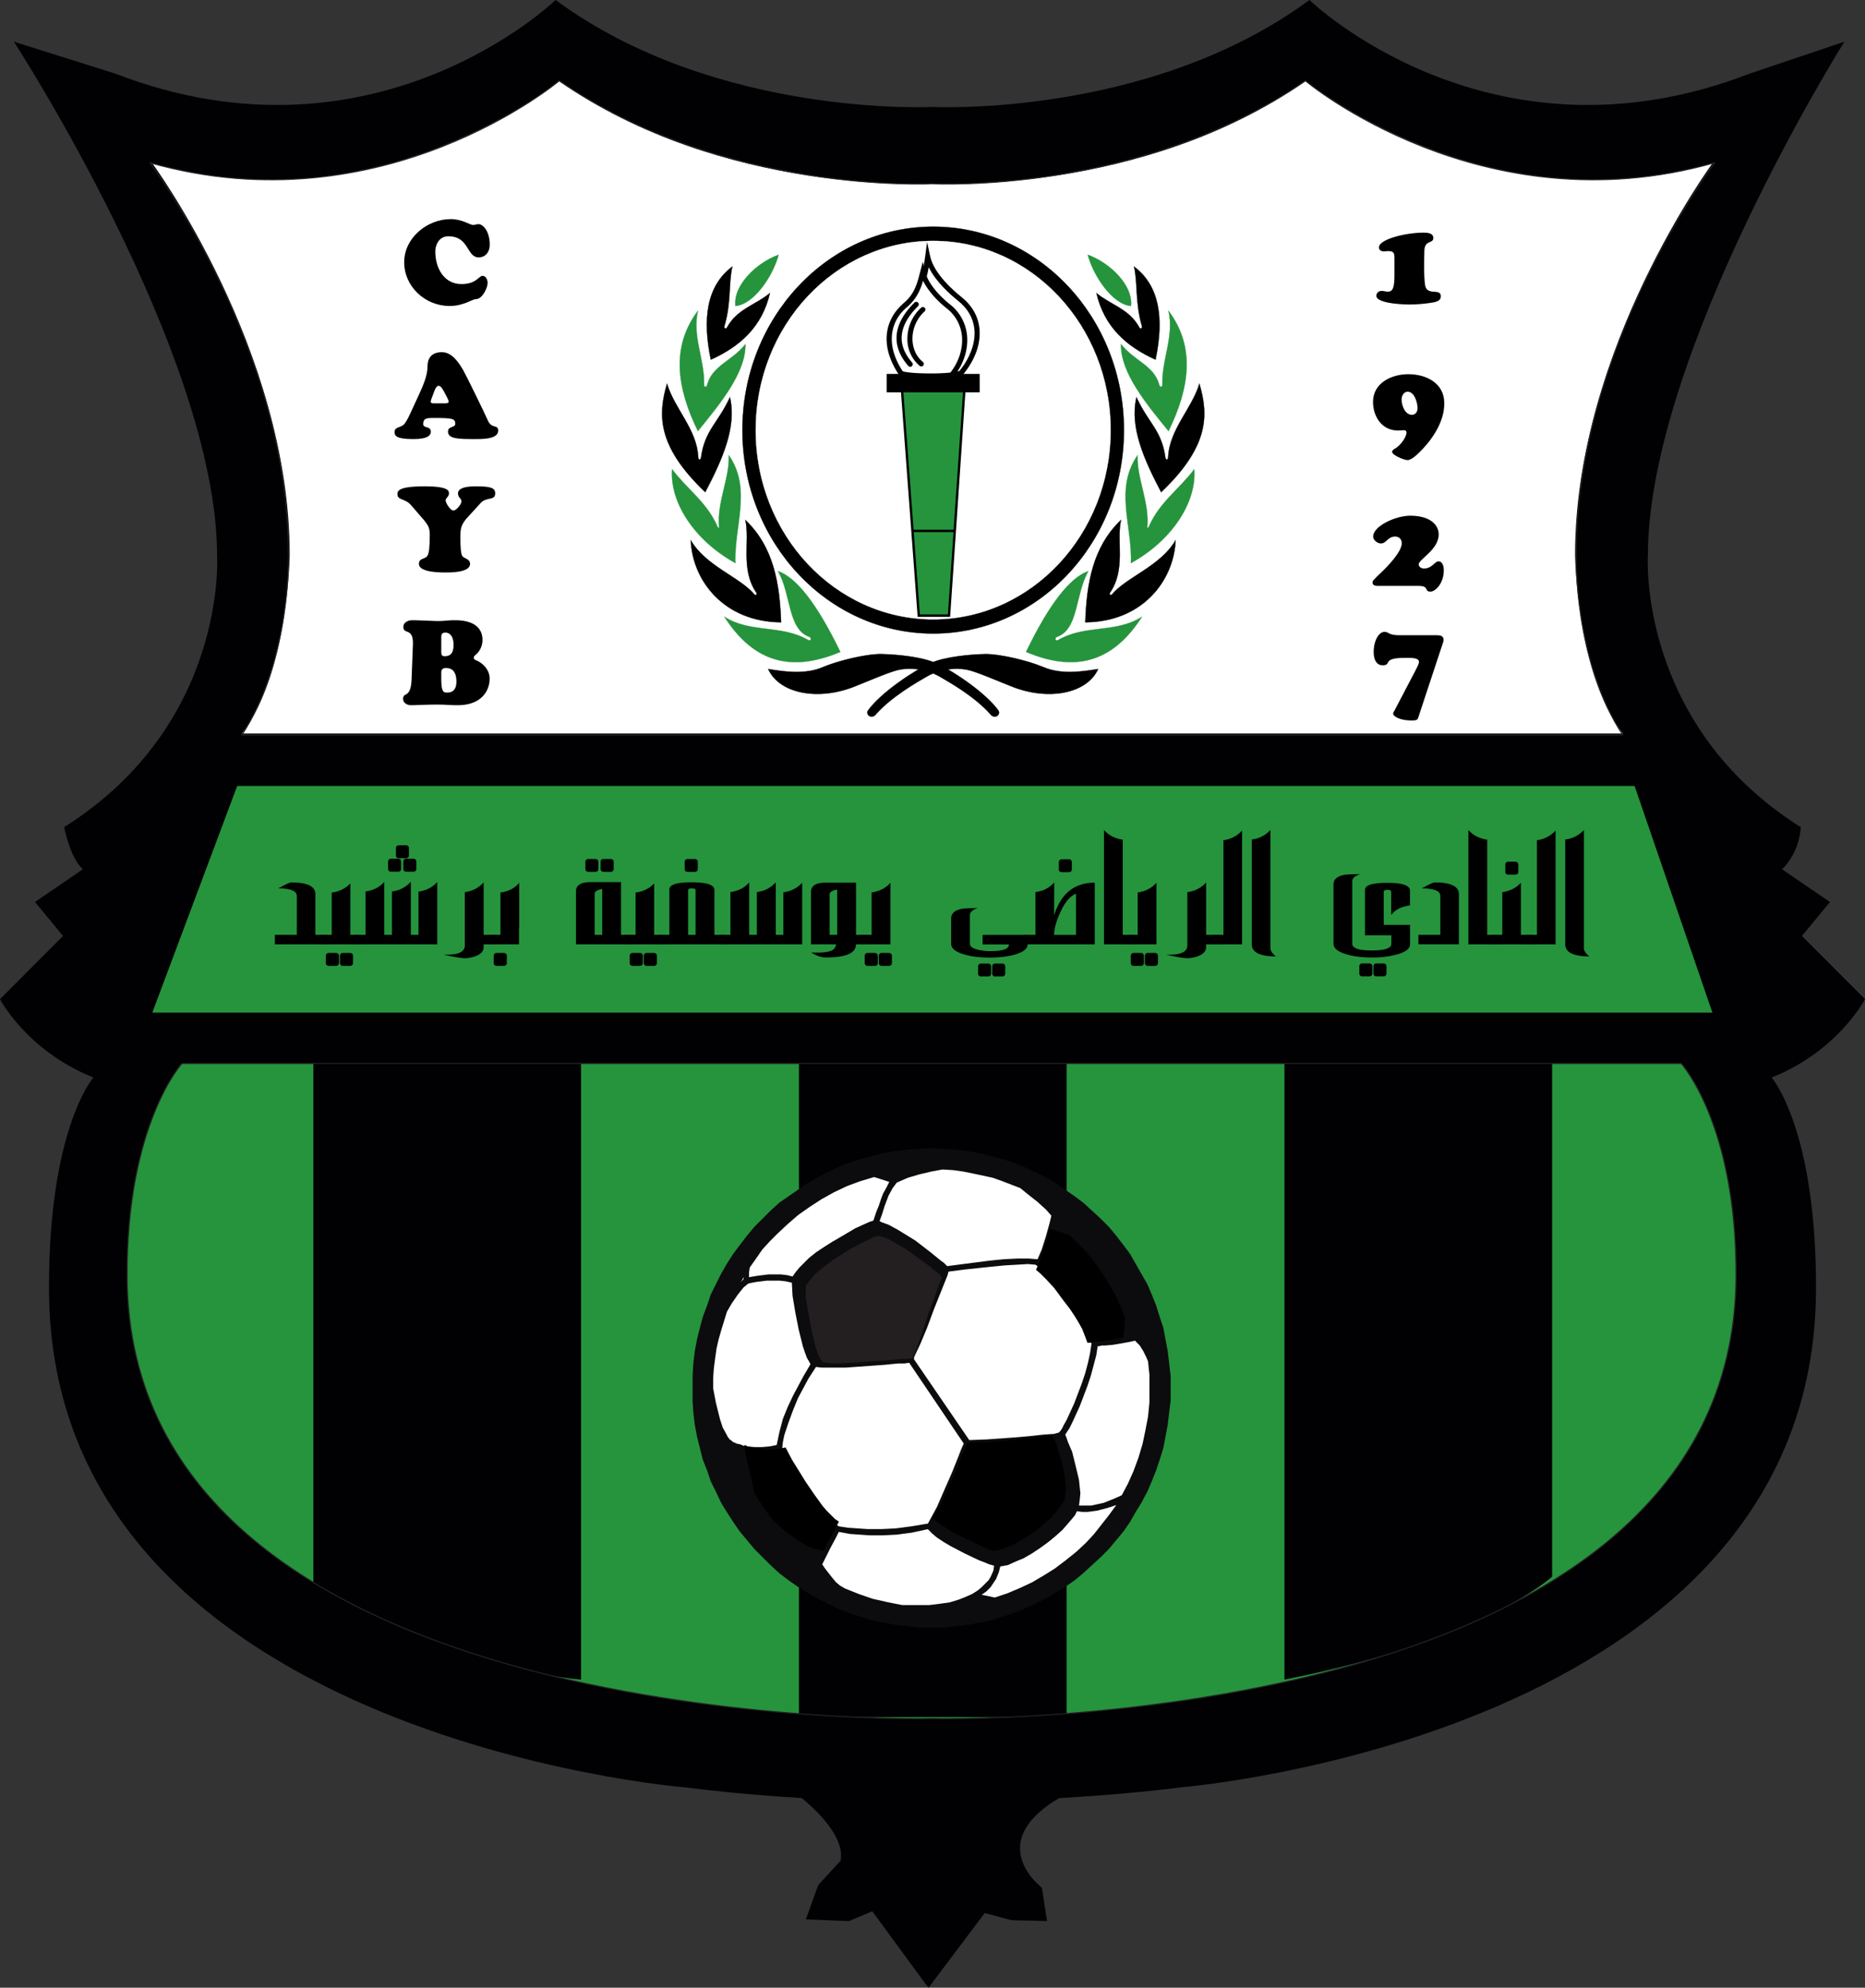 <svg xmlns="http://www.w3.org/2000/svg" viewBox="0 0 1566 1669.1"><rect x="0" y="0" width="1566" height="1669.1" fill="#333333" stroke="none"/><defs><style>.cls-1{fill:#010003}.cls-1,.cls-2,.cls-3,.cls-8,.cls-9{fill-rule:evenodd}.cls-2,.cls-8{fill:#25943d}.cls-3{fill:#fff}.cls-8{stroke:#25943d}.cls-8,.cls-9{stroke-miterlimit:10}.cls-8,.cls-9{stroke-width:0.22px}.cls-9{stroke:#000}</style></defs><g id="Layer_2" data-name="Layer 2"><g id="Layer_1-2" data-name="Layer 1"><path class="cls-1" d="M574,1500.76S42.8,1457.54,41.16,1083.57C40.57,948,78.4,904.78,78.4,904.78,22.54,882.51,0,839,0,839l52.92-53.05L29.4,757.42l40.18-27.5c-11-9.83-15.68-35.37-15.68-35.37C191.11,608.1,182.29,466.64,182.29,466.64,182.29,297.66,11.66,35,11.66,35L97,61.89C315.57,146.38,466.5,0,466.5,0,601.16,99.22,782.94,89.79,782.94,89.79S964.84,99.22,1099.5,0c0,0,150.93,146.38,369.48,61.89L1548.67,35s-165,262.71-165,431.69c0,0-8.81,141.46,128.39,227.91,0,0-.39,20.3-15.68,35.37l40.18,27.5-23.52,28.49L1566,839s-22.54,43.55-78.4,65.82c0,0,37.83,43.22,37.24,178.79-1.63,374-532.82,417.19-532.82,417.19S794,1528.3,574,1500.76Z"/><path class="cls-2" d="M106.66,1071.78C106.13,944.07,152.73,893,152.73,893h1259s46.61,51.08,46.06,178.79c-1.63,387.07-675.25,371.35-675.25,371.35s-674.25,15.72-675.89-371.35Z"/><polygon class="cls-1" points="895.58 1441.82 895.58 892.99 670.83 892.99 670.83 1441.82 895.58 1441.82 895.58 1441.82"/><path class="cls-1" d="M1303.29,1323.93V893H1078.53v517.39c166.6-32.74,224.76-86.45,224.76-86.45Z"/><path class="cls-1" d="M487.88,1410.38V893H263.13v438.8s132.63,70.73,224.75,78.59Z"/><path class="cls-3" d="M782.62,154.23s-177.29,9.83-313-86.45c0,0-149.62,123.78-341.71,69.42,0,0,115.32,156.54,115.32,328.46,0,0-1,99.21-40.18,150.3H1362.74c-39.2-51.09-40.18-150.3-40.18-150.3,0-171.92,115.32-328.46,115.32-328.46-192.09,54.36-341.71-69.42-341.71-69.42-135.74,96.28-313,86.45-313,86.45"/><path d="M1362.74,617.27c-41.82-63.53-39.2-152.6-39.2-152.6,0-174.21,116.3-328.11,116.3-328.11-196,55.66-343.67-68.78-343.67-68.78-138.52,95.62-313,86.45-313,86.45S608,163.4,469.53,67.78c0,0-147.66,124.44-343.67,68.78,0,0,116.3,153.9,116.3,328.11,0,0,2.61,89.07-39.21,152.6m0,0H1362.74M106.66,1071.78C106.13,944.07,152.73,893,152.73,893m0,0h1259m0,0s46.61,51.08,46.06,178.79c-1.63,387.07-675.25,371.35-675.25,371.35s-674.25,15.72-675.89-371.35" style="stroke:#231f20;stroke-miterlimit:2.61;fill:none"/><polyline points="781.95 964.15 781.95 964.15 792.34 964.76 802.72 965.37 812.5 966.6 822.88 968.43 832.05 970.88 841.82 973.32 850.99 976.37 860.15 980.04 869.32 984.32 877.87 988.59 886.43 993.48 894.37 998.98 902.31 1004.48 909.64 1009.98 916.97 1016.7 924.3 1023.42 931.02 1030.14 937.14 1037.47 943.24 1045.41 948.74 1052.74 953.63 1061.3 958.52 1069.85 963.41 1078.4 967.07 1086.96 970.74 1096.12 973.79 1105.89 976.85 1115.06 978.68 1124.83 980.51 1134.61 981.74 1145 982.96 1155.39 982.96 1165.77 982.96 1176.16 981.74 1185.93 980.51 1196.32 978.68 1206.1 976.85 1215.87 973.79 1225.65 970.74 1234.81 967.07 1243.97 963.41 1252.53 958.52 1261.69 953.63 1269.64 948.74 1278.19 943.24 1286.13 937.14 1293.46 931.02 1300.79 924.3 1307.52 916.97 1314.23 909.64 1320.96 902.31 1327.06 894.37 1332.57 886.43 1337.46 877.87 1342.34 869.32 1346.62 860.15 1350.9 850.99 1354.56 841.82 1357.62 832.05 1360.67 822.88 1362.51 812.5 1364.34 802.72 1365.56 792.34 1366.78 781.95 1366.78 771.56 1366.78 761.79 1365.56 751.4 1364.34 741.63 1362.51 731.85 1360.67 722.68 1357.62 712.91 1354.56 703.75 1350.9 695.19 1346.62 686.64 1342.34 678.09 1337.46 670.14 1332.57 662.2 1327.06 654.26 1320.96 646.93 1314.23 640.2 1307.52 633.48 1300.79 627.37 1293.46 621.26 1286.13 615.77 1278.19 610.27 1269.64 605.38 1261.69 601.1 1252.53 596.83 1243.97 593.77 1234.81 590.11 1225.65 587.66 1215.87 585.22 1206.1 583.39 1196.32 582.16 1185.93 581.55 1176.16 581.55 1165.77 581.55 1155.39 582.16 1145 583.39 1134.61 585.22 1124.83 587.66 1115.06 590.11 1105.89 593.77 1096.12 596.83 1086.96 601.1 1078.4 605.38 1069.85 610.27 1061.3 615.77 1052.74 621.26 1045.41 627.37 1037.47 633.48 1030.14 640.2 1023.42 646.93 1016.7 654.26 1009.98 662.2 1004.48 670.14 998.98 678.09 993.48 686.64 988.59 695.19 984.32 703.75 980.04 712.91 976.37 722.68 973.32 731.85 970.88 741.63 968.43 751.4 966.6 761.79 965.37 771.56 964.76 781.95 964.15" style="fill:#0c0b0e"/><polyline points="739.37 1037.91 738.28 1037.91 734.45 1038.45 724.08 1043.37 712.06 1049.92 706.04 1053.75 700.04 1057.57 694.03 1061.94 688.57 1066.31 684.74 1069.59 681.46 1073.42 678.73 1076.69 676.55 1079.97 676.55 1089.26 678.73 1102.37 681.46 1117.12 684.74 1130.78 686.38 1135.69 688.02 1139.52 689.66 1142.25 690.75 1143.89 694.57 1144.43 699.49 1144.98 705.5 1144.98 712.6 1144.43 728.44 1143.34 744.29 1142.25 750.84 1141.7 756.31 1141.15 761.22 1141.15 765.59 1140.61 766.14 1140.61 768.87 1134.6 773.79 1120.94 779.25 1104.01 785.26 1087.62 788.54 1078.88 790.18 1073.96 790.72 1073.96 790.72 1073.42 790.72 1072.87 789.63 1070.68 789.08 1070.14 787.44 1069.05 778.7 1061.94 766.69 1053.2 759.58 1048.29 753.03 1044.46 746.47 1040.64 740.46 1038.45 739.91 1038.45 739.37 1037.91" style="fill:#231f20"/><path d="M685.18,1147.82l-6.37,9.85-8.69,16.23-4.06,9.86-4.06,11-1.74,5.22-1.73,5.21-1.16,5.8-.58,5.22,7,12.75,12.75,20.28,7,11,7.53,9.86,3.48,4.06,3.47,3.48,3.48,2.32,2.9,1.73,7.54,1.16,16.8,1.16h11l12.17-.58,13.33-1.74,13.91-2.31,7.54-13.92L793,1251l6.37-14.5,5.8-14.49,1.74-4.63,2.31-5.22-45.79-67.81-4.06.57h-5.21l-5.8.58-5.79.58-16.23,1.16-16.23,1.16H689.82l-4.64-.58m-86.36,18,2.32,12.17,3.47,13.91,2.32,7,2.9,5.21,1.16,2.32,1.74,2.32,1.74,1.16,1.16,1.16h.58l2.32,1.16,2.9.58,2.89,1.16,2.32.58,7,.58H640l6.38-.58,5.79-1.16,2.32-11,2.91-11,4-9.86,4.64-9.86,8.69-16.22,5.8-9.86-1.16-2.31-1.74-2.9-1.74-4.64-1.74-5.22-3.47-13.91L667.8,1102l-2.32-13.91-.58-11-5.22-1.16-5.22-.58H644l-9.28,1.16-5.79,1.15-1.16.59-3.48,2.89-4.63,5.8-5.22,7.54-4.06,7-2.32,7.53-2.32,7.54-2.31,8.11-1.75,7.54-1.15,8.12L599.4,1149l-.58,8.11Zm158.82,182h22.6l9.28-1.16,8.11-1.16,7.54-2.32,5.79-2.31,5.22-2.32,4.63-2.9,3.48-2.9,2.9-2.9,2.9-2.89,1.74-2.9,2.32-5.22.58-4.06-1.74-.57-2.32-.58-4.06-1.74-4.64-1.74-12.17-5.8-12.17-6.38-5.79-3.48-5.22-3.47-4.06-3.48-3.48-3.48-13.33,2.9L753,1288.67l-11.59.58h-11l-16.8-1.16-9.28-1.74-2.9,5.8-4.06,7.53-4.05,8.12-2.9,5.8,2.32,3.47,4.06,5.22,2.31,2.9,2.9,3.48,3.48,2.89,4.06,2.32,11.59,4.64,11.59,4,12.76,2.9Zm179.68-84-7,2.32-8.7,2.31-4,.58-4.64.58h-4.07l-4.63-.58-1.74,3.48-2.9,3.48-3.47,4.06-4.06,4.63-5.8,5.22-6.37,5.21-6.38,4.64-6.95,4.64-7,4.06-6.95,2.89-6.38,2.91-6.38,1.15-1.16,4.64-2.31,5.8-2.32,3.47-2.32,3.48-3.48,3.48-4.06,2.9,5.8,1.16,5.22,1.16,10.43-3.48,11-4.64,9.86-4.63,9.85-5.8,9.27-5.8,9.27-7,8.7-7,8.12-7.54,6.95-7.53,6.38-8.11,6.37-8.12ZM964,1143.19l-1.75-4.06-2.31-4.64-2.91-4.64-4-4.06-5.22,1.16-6.37,1.16-7,1.16-6.37.58h-2.9l-2.32.58h-1.16l-1.16,7.54-2.31,8.69-2.32,8.7-2.9,8.69-6.38,16.81-6.38,13.91-2.31,4.64-2.33,3.48L895,1204l-.58.59,1.16,2.89,1.17,3.48,1.73,4.06,1.74,4,2.9,11.6,2.9,12.17.58,5.79.58,5.22-.58,5.8-.58,4.64h10.44l5.21-1.17,5.22-1.16,8.69-3.47,6.38-2.9,5.21-9.85,4.64-10.44,4.06-11,3.48-11.59,2.32-11,2.32-12.17,1.16-11.6V1154.2l-.58-5.22ZM791.84,982.05h-.58L782,983.78l-9.86,2.32-9.85,2.9L753,993.06l-3.48,4.63-3.47,6.38-1.74,4.64-1.74,4.64-1.74,5.8-2.32,6.37h.58l.58.58,6.38,2.32,7.53,4.06,7.53,4.63,7.54,4.64,12.75,9.85,9.28,7.54,1.74,1.16,1.16,1.16.58.57,1.15,1.17,13.33-1.74,22.61-2.9,11.59-1.16,11.59-.58h9.28l6.95.58h.58l3.48-8.12,3.48-11,2.9-10.43,1.73-7-4.63-5.21-7-6.38-8.11-6.38-6.38-5.22-7.53-2.89-7.54-2.9-8.12-2.9-8.11-1.74-8.11-1.74-8.7-1.74-8.11-1.15Zm-162.3,82.31-.58,4.05v4.06l6.95-1.16,9.28-1.16h10.43l5.22.58,4.64,1.16,2.9-4.06,2.9-3.47,4.05-4.06,4.06-4.06,5.79-4.64,7-4.63,6.38-4.06,7-4.06,12.76-7.53,11.59-5.22,1.73-.58,1.74-.58,2.32-7,2.32-5.8,1.74-5.22,1.74-4.64,2.9-5.22,2.31-4.63-12.75-4.06-11.59,3.48-11,4.06-11,5.21-10.43,5.8-9.85,6.38-9.85,6.95-8.7,7.54-8.7,8.11-6.37,6.38-6.38,7-5.22,7.54ZM622,1076.53l1.16-1.16,1.16-1.16v-1.74l-1.16,2.32Zm145.49,64.92,46.37,67.81,15.07-.58,24.34-1.74,12.76-1.16,10.43-1.15,8.69-.59,4.06-1.15.58-.59,1.74-2.31,1.74-3.48,2.31-4.06,6.38-13.91,6.38-16.81,2.9-8.69,2.32-8.69,1.74-8.12,1.16-7.54v-1.16l-.58-.58-1.16-4.63-2.9-7-2.32-4.64-3.48-5.79-4.64-7-5.8-7.53-11-13.91-8.11-8.7-4.64-4.06L869.5,1062l-6.37-.57-9.28.57-10.43.59-11.59,1.15-22,2.32-13.33,1.74-.58,1.74v.58l-2.31,5.8-3.48,8.69-5.8,14.49-5.8,15.65-5.8,13.91-5.21,11Z" style="fill:#fff"/><polyline points="885.78 1209.99 884.68 1207.81 883.59 1205.62 869.39 1207.26 846.99 1209.44 825.14 1211.08 812.03 1211.63 810.39 1216 808.2 1220.37 802.74 1234.57 796.73 1248.23 790.72 1261.34 783.07 1275 786.35 1277.73 790.18 1280.46 794.55 1283.19 799.46 1286.47 810.93 1291.93 821.86 1297.39 825.68 1299.03 829.51 1300.67 832.24 1301.77 834.42 1302.31 839.89 1301.22 845.9 1299.03 852.45 1296.31 858.46 1292.48 865.02 1288.65 871.03 1284.29 877.03 1279.37 882.5 1274.45 886.33 1270.08 889.05 1266.26 891.78 1262.98 893.97 1259.16 894.52 1254.78 895.07 1250.41 894.52 1244.95 893.97 1239.49 891.78 1228.56 888.5 1217.64 887.42 1213.82 885.78 1209.99"/><polyline points="652.51 1279.91 660.16 1286.47 669.99 1293.57 675.45 1296.85 680.92 1299.58 686.38 1301.22 691.84 1302.31 694.03 1297.39 697.85 1290.29 701.67 1283.19 704.41 1277.73 701.13 1275.54 697.85 1272.27 694.03 1268.44 690.75 1264.62 683.65 1254.78 676.55 1244.4 665.07 1225.83 659.61 1215.45 653.6 1216.54 647.59 1217.09 641.04 1217.09 635.03 1216 632.29 1215.45 629.02 1214.9 627.38 1214.36 625.19 1213.27 625.74 1219.28 627.38 1227.47 630.11 1238.4 633.39 1253.69 637.76 1260.8 642.13 1267.35 647.05 1273.9 652.51 1279.91"/><polyline points="898.35 1037.36 891.78 1035.17 887.42 1033.54 883.59 1032.44 881.41 1031.89 879.77 1039 876.49 1048.83 873.21 1058.66 869.93 1066.31 873.76 1069.59 878.67 1074.51 885.23 1081.61 892.88 1091.99 898.35 1099.09 902.71 1105.65 905.99 1111.11 908.72 1116.02 911.45 1123.12 913.09 1127.5 913.64 1127.5 914.18 1127.5 916.37 1127.5 919.1 1126.95 925.65 1126.4 932.76 1125.31 938.77 1124.22 943.14 1123.12 943.69 1119.31 944.23 1114.93 944.23 1110.56 944.78 1106.74 940.96 1097.45 937.13 1088.71 932.76 1080.52 927.84 1072.33 922.38 1064.67 916.92 1057.02 910.9 1049.92 904.35 1043.37 901.07 1040.09 898.35 1037.36"/><path class="cls-1" d="M779.66,1669.1l47.19-62.7,22.31,6,30,.76-4.29-28s-57.48-43.06,30.89-83.85c0,0-127-53.64-243.67,0,0,0,48.9,33.23,43.76,61.19L687,1583l-10.3,28.71,36,1.51,19.73-8.31,43.76,59.68"/><path class="cls-8" d="M653.8,213.93c-17.91,6.3-38.36,25.38-36.25,43C632.8,255.64,648.81,232.35,653.8,213.93Z"/><path class="cls-9" d="M596.84,302c-7.08-34.07-3.75-61.79,18.12-78.2-3.25,13.56-.81,30.51-6.73,50.24-.46,1.26,1.18,2.88,2.28.85,8.46-15.54,23.72-18.66,36-28.82C640,274.27,621.45,291,596.84,302Z"/><path class="cls-8" d="M586,362c-17.71-36.26-22.77-70.66,0-101-4.85,21.63,5.74,40.57,5.18,62.14-.34,1.33,1.87,2.91,2.63,0,4.22-16.2,20.9-19.9,32.07-34.15C626.49,312.86,604.13,339.72,586,362Z"/><path class="cls-9" d="M592.18,413.3c-41.59-39.58-39.33-66.1-32.11-91.14,6.37,21.23,25.09,38.2,26.23,61.72.16,3.36,2.16,1.84,2.31.53,3.08-23.27,14.4-29.14,24.28-50.86C618.75,358.24,606.77,385.5,592.18,413.3Z"/><path class="cls-8" d="M617.55,472.85c-33.91-18.6-55.3-50.62-53.18-78.79,12.66,16.83,29,27.47,38,47.94.95,2.15,1.79,1.1,1.38-.13-1.62-20.92,9.17-41,8.15-59.64C631.7,410.39,616.13,442.42,617.55,472.85Z"/><path class="cls-9" d="M655.87,522.56c-47.79-.31-74.48-34.78-75.87-69,12.59,21.83,41.3,31,53.39,45.56,1.15,1.38,2.7-.3,1.63-1.54-13.44-19.74-5.19-43.12-9.18-61C649.69,459.32,654.74,490.11,655.87,522.56Z"/><path class="cls-8" d="M705.59,547.42c-46.87,19.86-76.12,3.42-97.36-29.52,21.93,14.06,47.59,6.3,70.33,19.53,2.06,1.21,3.33-1.19,1.36-2.51-18.63-6.32-15.34-35.4-26.64-55.34C668.46,484.9,685.75,506.39,705.59,547.42Z"/><path class="cls-9" d="M838.46,596.81C827.19,581,798.18,562.2,785.57,556.7s-34.3-7.23-45.6-7.45-34.63,4.94-49.11,11-30.82,4-45.84,1.52c9.54,21.08,42.63,26.89,73.17,14.47s34.3-14,42.82-14.6a52,52,0,0,1,27.71,6.34c7.86,4.63,29.86,16.82,43.42,32.4C835.41,603.71,840.27,600.46,838.46,596.81Z"/><path class="cls-8" d="M913.34,213.93c17.91,6.3,38.36,25.38,36.25,43C934.35,255.64,918.33,232.35,913.34,213.93Z"/><path class="cls-9" d="M970.3,302c7.08-34.07,3.76-61.79-18.12-78.2,3.25,13.56.82,30.51,6.73,50.24.46,1.26-1.18,2.88-2.28.85-8.46-15.54-23.72-18.66-36-28.82C927.15,274.27,945.7,291,970.3,302Z"/><path class="cls-8" d="M981.18,362c17.71-36.26,22.77-70.66,0-101,4.85,21.63-5.74,40.57-5.18,62.14.35,1.33-1.86,2.91-2.63,0-4.21-16.2-20.89-19.9-32.07-34.15C940.65,312.86,963,339.72,981.18,362Z"/><path class="cls-9" d="M975,413.3c41.58-39.58,39.32-66.1,32.1-91.14-6.37,21.23-25.08,38.2-26.23,61.72-.16,3.36-2.16,1.84-2.31.53-3.08-23.27-14.4-29.14-24.28-50.86C948.39,358.24,960.37,385.5,975,413.3Z"/><path class="cls-8" d="M949.59,472.85c33.91-18.6,55.3-50.62,53.18-78.79-12.66,16.83-29,27.47-38,47.94-.94,2.15-1.79,1.1-1.38-.13,1.62-20.92-9.17-41-8.14-59.64C935.44,410.39,951,442.42,949.59,472.85Z"/><path class="cls-9" d="M911.27,522.56c47.79-.31,74.48-34.78,75.87-69-12.58,21.83-41.3,31-53.39,45.56-1.15,1.38-2.7-.3-1.62-1.54,13.43-19.74,5.19-43.12,9.17-61C917.45,459.32,912.41,490.11,911.27,522.56Z"/><path class="cls-8" d="M861.56,547.42c46.86,19.86,76.11,3.42,97.35-29.52C937,532,911.33,524.2,888.59,537.43c-2.07,1.21-3.34-1.19-1.37-2.51,18.63-6.32,15.34-35.4,26.64-55.34C898.68,484.9,881.39,506.39,861.56,547.42Z"/><path class="cls-9" d="M728.68,596.81C740,581,769,562.2,781.58,556.7s34.29-7.23,45.6-7.45,34.62,4.94,49.11,11,30.81,4,45.83,1.52c-9.54,21.08-42.62,26.89-73.17,14.47s-34.29-14-42.82-14.6-19.84,1.72-27.7,6.34-29.87,16.82-43.43,32.4C731.73,603.71,726.87,600.46,728.68,596.81Z"/><ellipse cx="783.57" cy="361.18" rx="160.19" ry="170.83" style="stroke:#000;stroke-width:0.22px;stroke-miterlimit:10"/><ellipse cx="783.57" cy="361.18" rx="149" ry="158.89" style="stroke:#fff;stroke-width:0.22px;stroke-miterlimit:10;fill:#fff"/><polygon points="796.86 516.95 771.46 516.95 757.48 328.46 809.67 328.46 796.86 516.95" style="stroke-width:2px;stroke:#000;stroke-miterlimit:10;fill:#25943d;fill-rule:evenodd"/><rect x="745.51" y="314.99" width="76.12" height="13.46" style="stroke-width:2px;stroke:#000;stroke-miterlimit:10"/><path class="cls-3" d="M806.93,313.26c-7.45,3-40.3,3.19-48.81,0-19.42-27.24-7.87-48.78,4.34-59.07S776.9,231.05,779,215.64c2.78,13,15.58,26.32,26.52,35C827.77,268.29,822.63,294.27,806.93,313.26Z"/><path d="M782.46,317.71c-4.35,0-19-.17-25.09-2.45l-.61-.23-.38-.53c-19-26.71-10-49.51,4.71-61.94,11.28-9.51,13.64-21.42,15.75-37.2l1.61-12.16,2.58,12c3.22,14.95,20.53,29.62,25.76,33.77,9.26,7.32,14.51,16.35,15.62,26.83,1.33,12.64-3.58,26.43-13.84,38.83l-.34.42-.51.2C803.19,317.06,791.7,317.71,782.46,317.71Zm-23-6.24c3.91,1.21,12.77,2,23,2,10.44,0,19.58-.79,23.19-2,9.14-11.24,13.7-24,12.51-35.23-1-9.29-5.69-17.34-14-23.93-5.81-4.61-18.22-15.4-24.33-27.93-2.18,12.67-5.7,22.8-16,31.45C750.63,266.94,742.62,287.36,759.46,311.47Z"/><path class="cls-3" d="M799.15,314.8c-6.57,1.17-35.12,1.53-42.52-1.23-18.5-27.65-7.56-47.89,3.06-56.83s12.71-19.13,15.06-28.1c2.32,9.93,11.83,21,21.34,28.48C815.5,272.48,812.82,298.27,799.15,314.8Z"/><path d="M781.2,317.81c-5.8,0-19.9-.22-25.32-2.25l-.64-.24-.39-.57c-17.89-26.74-9.94-48.34,3.47-59.64,9.45-8,11.73-16.81,13.94-25.36l2.61-10,2,8.37c2.32,9.95,12.16,20.63,20.58,27.3a37.61,37.61,0,0,1,14.52,26c1.25,11.8-2.91,24.78-11.13,34.72l-.5.61-.77.13C796.46,317.44,789.1,317.81,781.2,317.81Zm-23.2-6c3.69,1.09,12.43,1.77,23.2,1.77a155.54,155.54,0,0,0,16.82-.73c7.17-9,10.78-20.5,9.67-30.94a33.47,33.47,0,0,0-12.92-23.09c-7.21-5.7-15.4-14.25-19.7-23.08-2.14,7.46-5.42,15.42-14,22.66C749.16,268.39,742.18,287.65,758,311.78Z"/><path d="M764.28,308a2.13,2.13,0,0,1-1.6-.73c-10.32-11.76-17.76-30.56,5.31-53.31a2.13,2.13,0,0,1,3,3c-16.63,16.4-18.34,32.37-5.09,47.47a2.14,2.14,0,0,1-.2,3A2.17,2.17,0,0,1,764.28,308Z"/><path d="M773.59,307.71a2.14,2.14,0,0,1-1.34-.48,29,29,0,0,1-10.33-22.06,35.26,35.26,0,0,1,11.59-26.84,2.13,2.13,0,1,1,2.84,3.18,30.9,30.9,0,0,0-10.16,23.55c.18,7.74,3.29,14.44,8.74,18.86a2.13,2.13,0,0,1-1.34,3.79Z"/><line x1="765.83" y1="445.83" x2="801.32" y2="445.83" style="stroke-width:2px;stroke:#000;stroke-miterlimit:10;fill:none"/><polygon class="cls-2" points="1372.52 659.98 199.17 659.98 127.88 850.33 1437.88 850.33 1372.52 659.98"/><path d="M378.43,184c9.8,0,16.11,4.9,18.71,4.9,2.2,0,2.8-.7,4.5-.7,4.21,0,9.61,6.3,9.61,17.41,0,5.71-3.4,10.51-9.31,10.51-10.31,0-7.7-17.71-25.52-17.71-7.7,0-10.9,7.2-10.9,12.71,0,14.81,7.9,27.42,21.91,27.42,12.71,0,14.61-6.91,17.72-6.91,2.9,0,4.3,3.4,4.3,5.91,0,4.4-4.6,13.61-9.61,13.61-3.4,0-10.41,5.8-22.22,5.8-21,0-38.23-16.61-38.23-36.73C339.39,199.72,358.71,184,378.43,184Z"/><path d="M351.75,331.47c3.11-6.91,7.21-15.71,7.21-23.62,0-6.9,3.2-12.11,12.11-12.11,8.7,0,14.21,8.91,18.11,15.51,1.7,2.91,16.81,33.53,20.42,41.73,3.3,7.61,8.7,3,8.7,8.71,0,7.31-14.21,7-19.21,7-14.31,0-22.92-.1-22.92-6.31,0-4.8,6.11-3,6.11-6.5,0-4.51-2.51-4.91-18.62-4.91-5.2,0-8.3.2-8.3,5.11,0,3.9,6.4,1.3,6.4,6.5,0,6-10.81,6.11-14.81,6.11-14.31,0-15.61-2.71-15.61-5.91,0-4.7,5.4-3.3,8.3-6.9,2.21-2.71,4.31-7.51,5.81-10.71Zm21,7.2c1,0,4,.2,4-1.3s-2.9-6.7-3.7-8.1c-.9-1.6-2.6-5.31-4.8-5.31-2.41,0-4.11,6-4.51,7.11s-2.1,5-2.1,6.2c0,1.7,2.5,1.4,3.6,1.4Z"/><path d="M391.28,435.9c-4.4,5.5-4.7,8.5-4.7,15.51,0,9.21.5,13.21,1.4,15.11,1.4,2.9,6.71,2.3,6.71,7,0,7.2-15.82,7.2-20.72,7.2-19.61,0-22.22-4.5-22.22-7.2,0-5.41,5.71-3.41,7.51-7.51,1-2.3,1.6-6.9,1.6-16.61,0-5.71-.9-7.61-4.4-12.11l-11.31-13.11c-4.9-5.7-11.41-4.1-11.41-9,0-2.3-.7-6.8,22.62-6.8,20.81,0,20.61,3.9,20.61,6.1,0,2.6-2.8,3.6-2.8,5.71s4,8.5,6.51,8.5,6.8-5.3,6.8-7.6c0-2.8-2.9-3-2.9-6.81,0-5.9,11.61-5.9,15.41-5.9,12.51,0,15.81,1.5,15.81,5.9,0,6.41-7.2,2.7-12.21,8.11Z"/><path d="M399.64,549.64c-.9.8-1.8,1.4-1.8,2.7s1.1,1.7,2.1,2.2c4.1,1.6,11.21,6.91,11.21,15.31,0,10-6.71,22.32-26.82,22.32-3.4,0-6.51-.1-9.51-.3s-6-.2-9.1-.2c-3.41,0-6.91.1-10.31.2s-6.81.3-10.31.3c-3.1,0-6.61-1.8-6.61-5.31,0-6.2,6.51.1,7.11-16.51l1.1-28.82c.6-15.11-8-8.21-8-15.11,0-3.81,4.11-5.61,7.21-5.61,3.7,0,7.41.2,11.11.3s7.4.4,11.11.4c2.4,0,4.7-.2,7-.4s4.71-.3,7-.3c18.31,0,23,8.71,23,16.42A16.2,16.2,0,0,1,399.64,549.64Zm-29.12-4.41c0,3.91-.2,5.81,2.9,5.81,6,0,7.41-4.21,7.41-9.71,0-4.5-1.5-10.11-7-10.11-3.7,0-3.3,3-3.3,5.91Zm0,24.42c0,11.61,1.9,11.91,5,11.91,5.71,0,7.71-3.9,7.71-9.11,0-6.1-1.8-11.51-8.81-11.51-3.1,0-3.8,1.61-3.9,3.71Z"/><path d="M1170.89,217.18c0-4.5-.4-6.31-5.3-6.31-1.31,0-2.51.21-3.71.21-2.1,0-4-1.11-4-3.31,0-6.9,22.52-12.41,37.33-12.41,3.1,0,8.31.2,8.31,4.51,0,5-7.31,1.4-7.51,10.8-.1,5.31-.2,8.71-.2,12,0,4.41.1,12.91.9,17.12,1.8,8.9,13.11,1.9,13.11,9,0,3.51-3.1,4.41-6,5.11a123.68,123.68,0,0,1-20.22,1.8c-3.5,0-27.92-.5-27.92-7.41a4.26,4.26,0,0,1,4.5-4c1.7,0,3.5.6,5.21.6,3.8,0,5.5-2.6,5.5-14.11Z"/><path d="M1181.9,386.36c-2.81,0-13-4.1-13-7,0-1,1.4-2.11,2.2-2.51,4.7-2.5,9.91-9.71,9.91-13.71,0-1.3-.9-1.9-2.11-1.9-1.6,0-3.2.3-4.8.3-14.51,0-21.21-12.61-21.21-24,0-16,15.51-23.31,29.62-23.31,15,0,30.22,7.4,30.22,24.31,0,11.51-5,21.72-11.71,30.83C1198,373.45,1187.2,386.36,1181.9,386.36Zm.1-57.44c-3.3,0-5.11,3.5-5.11,6.5,0,5,2.8,12.91,8.71,12.91,3.1,0,4.7-2.8,4.7-5.6C1190.3,338.52,1187.8,328.92,1182,328.92Z"/><path d="M1212.32,478.88c0,11.21-7.21,17.92-11.21,17.92-5.5,0-.7-4.81-9.8-4.81h-33c-1.8,0-5.8.2-5.8-2.6,0-1.6-.2-1.6,7.3-8.71,5.1-4.8,17.21-17.31,17.21-24.41,0-3.51-2.1-5.71-5.6-5.71-6.1,0-7.31,5.81-11.91,5.81-2.9,0-6.5-2.81-6.5-5.81,0-8.8,18.81-17.51,31.12-17.51,16.91,0,23.92,7.8,23.92,15.71,0,12.81-16.81,21-16.81,25.12,0,2.3,2.4,3.5,4.4,3.5,7.1,0,8.9-6,12.21-6C1211.52,471.38,1212.32,476,1212.32,478.88Z"/><path d="M1206,533.42c2.6,0,6.1.11,6.1,3.81a11.09,11.09,0,0,1-.8,3.5l-20.11,60.85c-.81,2.6-.91,3.4-5.81,3.4-10.91,0-15.61-4-15.61-5.61a6.5,6.5,0,0,1,1-2.4l18-34.42c.8-1.6,2.7-5,2.7-6.81,0-3.9-8.8-3.3-11.81-3.3-19.91,0-10.5,6.2-18.71,6.2-6,0-7.5-6.3-7.5-11.1,0-9.51,4.3-16.92,9-16.92,4.1,0,3.11,2.8,12.91,2.8Z"/><path d="M275.13,793H230.79V785h18.43v-32.6q0-6.43-15.54-6.43,9.06-5,10.83-5,20.3,0,20.3,9.87V785h10.32Z"/><path d="M269.21,793v-8h9.31V749.49a25.49,25.49,0,0,0,15.65-7.64V785h9.36v8Zm15.39,15.33a2.44,2.44,0,0,1-2.78,2.74h-5.47a2.42,2.42,0,0,1-2.74-2.74V802.9c0-1.79.91-2.69,2.74-2.69h5.47c1.85,0,2.78.9,2.78,2.69Zm11.84,0c0,1.83-.92,2.74-2.78,2.74h-5.47a2.42,2.42,0,0,1-2.73-2.74V802.9a2.4,2.4,0,0,1,2.73-2.69h5.47c1.86,0,2.78.9,2.78,2.69Z"/><path d="M344.89,741.09l.1-.41V785h6.38v-36.3q9.87-1.37,15.79-8.05V793H297.31V785h9.61V748.58q9.93-1.37,15.75-8.1V785h6.43V748.58a24.74,24.74,0,0,0,15.79-8.1Zm-8.1-11.8a2.4,2.4,0,0,1-2.73,2.69h-5.57c-1.76,0-2.63-.9-2.63-2.69v-5.36c0-1.89.87-2.84,2.63-2.84h5.57c1.82,0,2.73.95,2.73,2.84ZM343.37,718q0,2.64-2.73,2.64h-5.52a2.35,2.35,0,0,1-2.68-2.64v-5.46c0-1.83.89-2.74,2.68-2.74h5.52a2.42,2.42,0,0,1,2.73,2.74Zm6.23,11.29a2.4,2.4,0,0,1-2.73,2.69h-5.52a2.38,2.38,0,0,1-2.69-2.69v-5.36c0-1.89.9-2.84,2.69-2.84h5.52c1.82,0,2.73.95,2.73,2.84Z"/><path d="M406.11,793v2.13q0,7.44-13.71,9.42-4.41.6-20-2.94,18.22.76,17.92-8v-44.5A24.7,24.7,0,0,0,406.06,741v.6l.05-.4V785h11.24V793Z"/><path d="M410.82,793v-8h9.37V749.49q9.62-1.26,15.39-7.64l.25-.56v.41l.15-.31v38.12h-.15V793Zm14.73,15.33a2.44,2.44,0,0,1-2.78,2.74H417.2c-1.76,0-2.63-.91-2.63-2.74V802.9c0-1.79.87-2.69,2.63-2.69h5.57c1.85,0,2.78.9,2.78,2.69Z"/><path d="M531.33,793H483.65V748.38q0-7.65,12.2-7.65h25.61V785h9.87Zm-28.85-69v5.36c0,1.83-.93,2.74-2.79,2.74h-5.46c-1.79,0-2.68-.91-2.68-2.74V724a2.37,2.37,0,0,1,2.68-2.68h5.46Q502.48,721.3,502.48,724Zm3.19,61V746.66a8.75,8.75,0,0,0-3.95,1c-1.59.77-2.38,1.69-2.38,2.73V785Zm9.62-61v5.36c0,1.83-.93,2.74-2.79,2.74H507c-1.79,0-2.69-.91-2.69-2.74V724A2.37,2.37,0,0,1,507,721.3h5.46Q515.29,721.3,515.29,724Z"/><path d="M524.35,793v-8h9.31V749.49a25.46,25.46,0,0,0,15.64-7.64V785h9.37v8Zm15.39,15.33c0,1.83-.93,2.74-2.79,2.74h-5.46a2.42,2.42,0,0,1-2.74-2.74V802.9c0-1.79.91-2.69,2.74-2.69H537c1.86,0,2.79.9,2.79,2.69Zm11.84,0a2.44,2.44,0,0,1-2.78,2.74h-5.47a2.42,2.42,0,0,1-2.73-2.74V802.9a2.4,2.4,0,0,1,2.73-2.69h5.47c1.85,0,2.78.9,2.78,2.69Z"/><path d="M609.89,793H552.64v-8h9.42V746.81q0-5.92,18.63-5.93,19.18,0,19.18,6.43V785h10Zm-24-69v5.41a2.44,2.44,0,0,1-2.78,2.74h-5.47a2.42,2.42,0,0,1-2.73-2.74V724c0-1.79.91-2.68,2.73-2.68h5.47C585,721.3,585.9,722.19,585.9,724Zm-1.82,61V747.31q0-1.21-3.09-1.26c-2.12,0-3.19.39-3.19,1.26V785Z"/><path d="M651.3,741.59l.11-.4V785h6.37V749.24a24.87,24.87,0,0,0,15.8-8V793H603.72V785h9.62V749.08c6.61-.9,11.86-3.61,15.74-8.09v44h6.43V749.08A24.7,24.7,0,0,0,651.3,741Z"/><path d="M728.63,793h-9.88q0,11-25.2,11-5.77,0-12.41-4.2,11.85.41,16.25-1.27A6.42,6.42,0,0,0,702,793h-21V748.88q0-7.7,12.2-7.69h25.61V785h9.88ZM703,785V747.11a9.57,9.57,0,0,0-4,1c-1.58.78-2.37,1.69-2.37,2.74V785Z"/><path d="M722.65,793v-8h9.22V749.44q9.87-1.47,15.79-8.15V793Zm14.43,15.33a2.44,2.44,0,0,1-2.78,2.74h-5.47a2.42,2.42,0,0,1-2.73-2.74V802.9a2.4,2.4,0,0,1,2.73-2.69h5.47c1.85,0,2.78.9,2.78,2.69Zm11.85,0c0,1.83-.93,2.74-2.79,2.74h-5.46a2.42,2.42,0,0,1-2.74-2.74V802.9a2.4,2.4,0,0,1,2.74-2.69h5.46c1.86,0,2.79.9,2.79,2.69Z"/><path d="M862.91,793q0,5.16-9.93,8.35-9.11,2.73-22.12,2.73t-22.07-2.88q-10.12-3.15-10.12-8.61V771.31q0-6.52,9.21-8.2a42.56,42.56,0,0,1,4.81-.41c2.22-.1,5.13-.15,8.7-.15a10.6,10.6,0,0,0-4.65,2,4.74,4.74,0,0,0-2.33,3.8v24.25q0,2.88,5.47,4.56a42.27,42.27,0,0,0,12,1.51q15.35,0,15.34-5.61H825.09v-8h37.82Zm-30.68,18.73v5.51c0,1.79-.93,2.69-2.79,2.69H824a2.38,2.38,0,0,1-2.69-2.69v-5.41c0-1.83.9-2.74,2.69-2.74h5.46Q832.23,809.12,832.23,811.76Zm11.85,0v5.51c0,1.79-.94,2.69-2.79,2.69h-5.47a2.37,2.37,0,0,1-2.68-2.69v-5.41c0-1.83.89-2.74,2.68-2.74h5.47C843.14,809.12,844.08,810,844.08,811.76Z"/><path d="M885.13,768.63q8.5-27.43,34.12-27.44V793H859.77V785h9.67V749.08A24.73,24.73,0,0,0,885.23,741Zm18.38-18.23q-7.14,3-12.45,14.12-5.92,12.32-5.93,20.51h18.38ZM900,729.75c0,1.75-.9,2.63-2.73,2.63h-5.52a2.35,2.35,0,0,1-2.68-2.63v-5.47c0-1.82.89-2.73,2.68-2.73h5.52a2.41,2.41,0,0,1,2.73,2.73Z"/><path d="M927,793V697q5.87,6.68,15.74,8.1V785h9.62v8Z"/><path d="M946.05,793v-8h9.21V749.44q9.87-1.47,15.8-8.15V793Zm14.43,15.33c0,1.83-.93,2.74-2.79,2.74h-5.47a2.42,2.42,0,0,1-2.73-2.74V802.9a2.4,2.4,0,0,1,2.73-2.69h5.47c1.86,0,2.79.9,2.79,2.69Zm11.84,0a2.44,2.44,0,0,1-2.78,2.74h-5.47a2.42,2.42,0,0,1-2.73-2.74V802.9a2.4,2.4,0,0,1,2.73-2.69h5.47c1.85,0,2.78.9,2.78,2.69Z"/><path d="M1012.79,793v2.13q0,7.44-13.72,9.42-4.41.6-20-2.94,18.21.76,17.92-8v-44.5a24.73,24.73,0,0,0,15.79-8.09v.6l0-.4V785H1024V793Z"/><path d="M1017.6,793v-8h9.72V705.5a24.9,24.9,0,0,0,15.64-8.1V793Z"/><path d="M1066.78,797.28a12.14,12.14,0,0,0,4.65,5.82q-20.34,0-20.35-10.18v-88a24.81,24.81,0,0,0,15.7-8Z"/><path d="M1184,792.92q0,5.18-9.93,8.25A76,76,0,0,1,1151.9,804q-13.11,0-22.07-2.89-10.12-3.18-10.12-8.6V742.76q0-6.43,9.21-8.2a115.36,115.36,0,0,1,13.51-.46,10.51,10.51,0,0,0-4.65,2,4.67,4.67,0,0,0-2.33,3.74v52.65q0,5.61,16.3,5.62,16.56,0,16.55-5.57v-7.14h-22.17V747.26q0-5.93,18.63-5.92,19.18,0,19.19,6.48v12.45q-10.89,1.51-15.8,8.05V748.88c0-1.11-1-1.67-3.09-1.67s-3.19.56-3.19,1.67v27.74H1184Zm-31.64,18.73v5.47q0,2.73-2.79,2.73h-5.46a2.4,2.4,0,0,1-2.69-2.73V811.7a2.38,2.38,0,0,1,2.69-2.68h5.46C1151.38,809,1152.31,809.9,1152.31,811.65Zm11.84,0v5.47c0,1.82-.93,2.73-2.78,2.73h-5.47c-1.79,0-2.68-.91-2.68-2.73V811.7a2.37,2.37,0,0,1,2.68-2.68h5.47C1163.22,809,1164.15,809.9,1164.15,811.65Z"/><path d="M1225,792.92h-34V785h18.42v-32.6q0-6.43-15.54-6.43,9.06-5,10.83-5,20.31,0,20.3,9.87Z"/><path d="M1233,793V697q5.87,6.68,15.75,8.1V785h9.61v8Z"/><path d="M1252.13,793v-8h9.31V749.14a25.51,25.51,0,0,0,15.64-7.85V785h9.37v8Zm22.77-61.21q0,2.64-2.73,2.64h-5.57a2.33,2.33,0,0,1-2.63-2.64v-5.41c0-1.86.88-2.79,2.63-2.79h5.57q2.73,0,2.73,2.79Zm2.18,9.47a.51.51,0,0,1,.16-.3Z"/><path d="M1280.83,793v-8h9.72V705.5a24.9,24.9,0,0,0,15.64-8.1V793Z"/><path d="M1330,797.28a12.14,12.14,0,0,0,4.65,5.82q-20.34,0-20.35-10.18v-88a24.81,24.81,0,0,0,15.7-8Z"/></g></g></svg>
